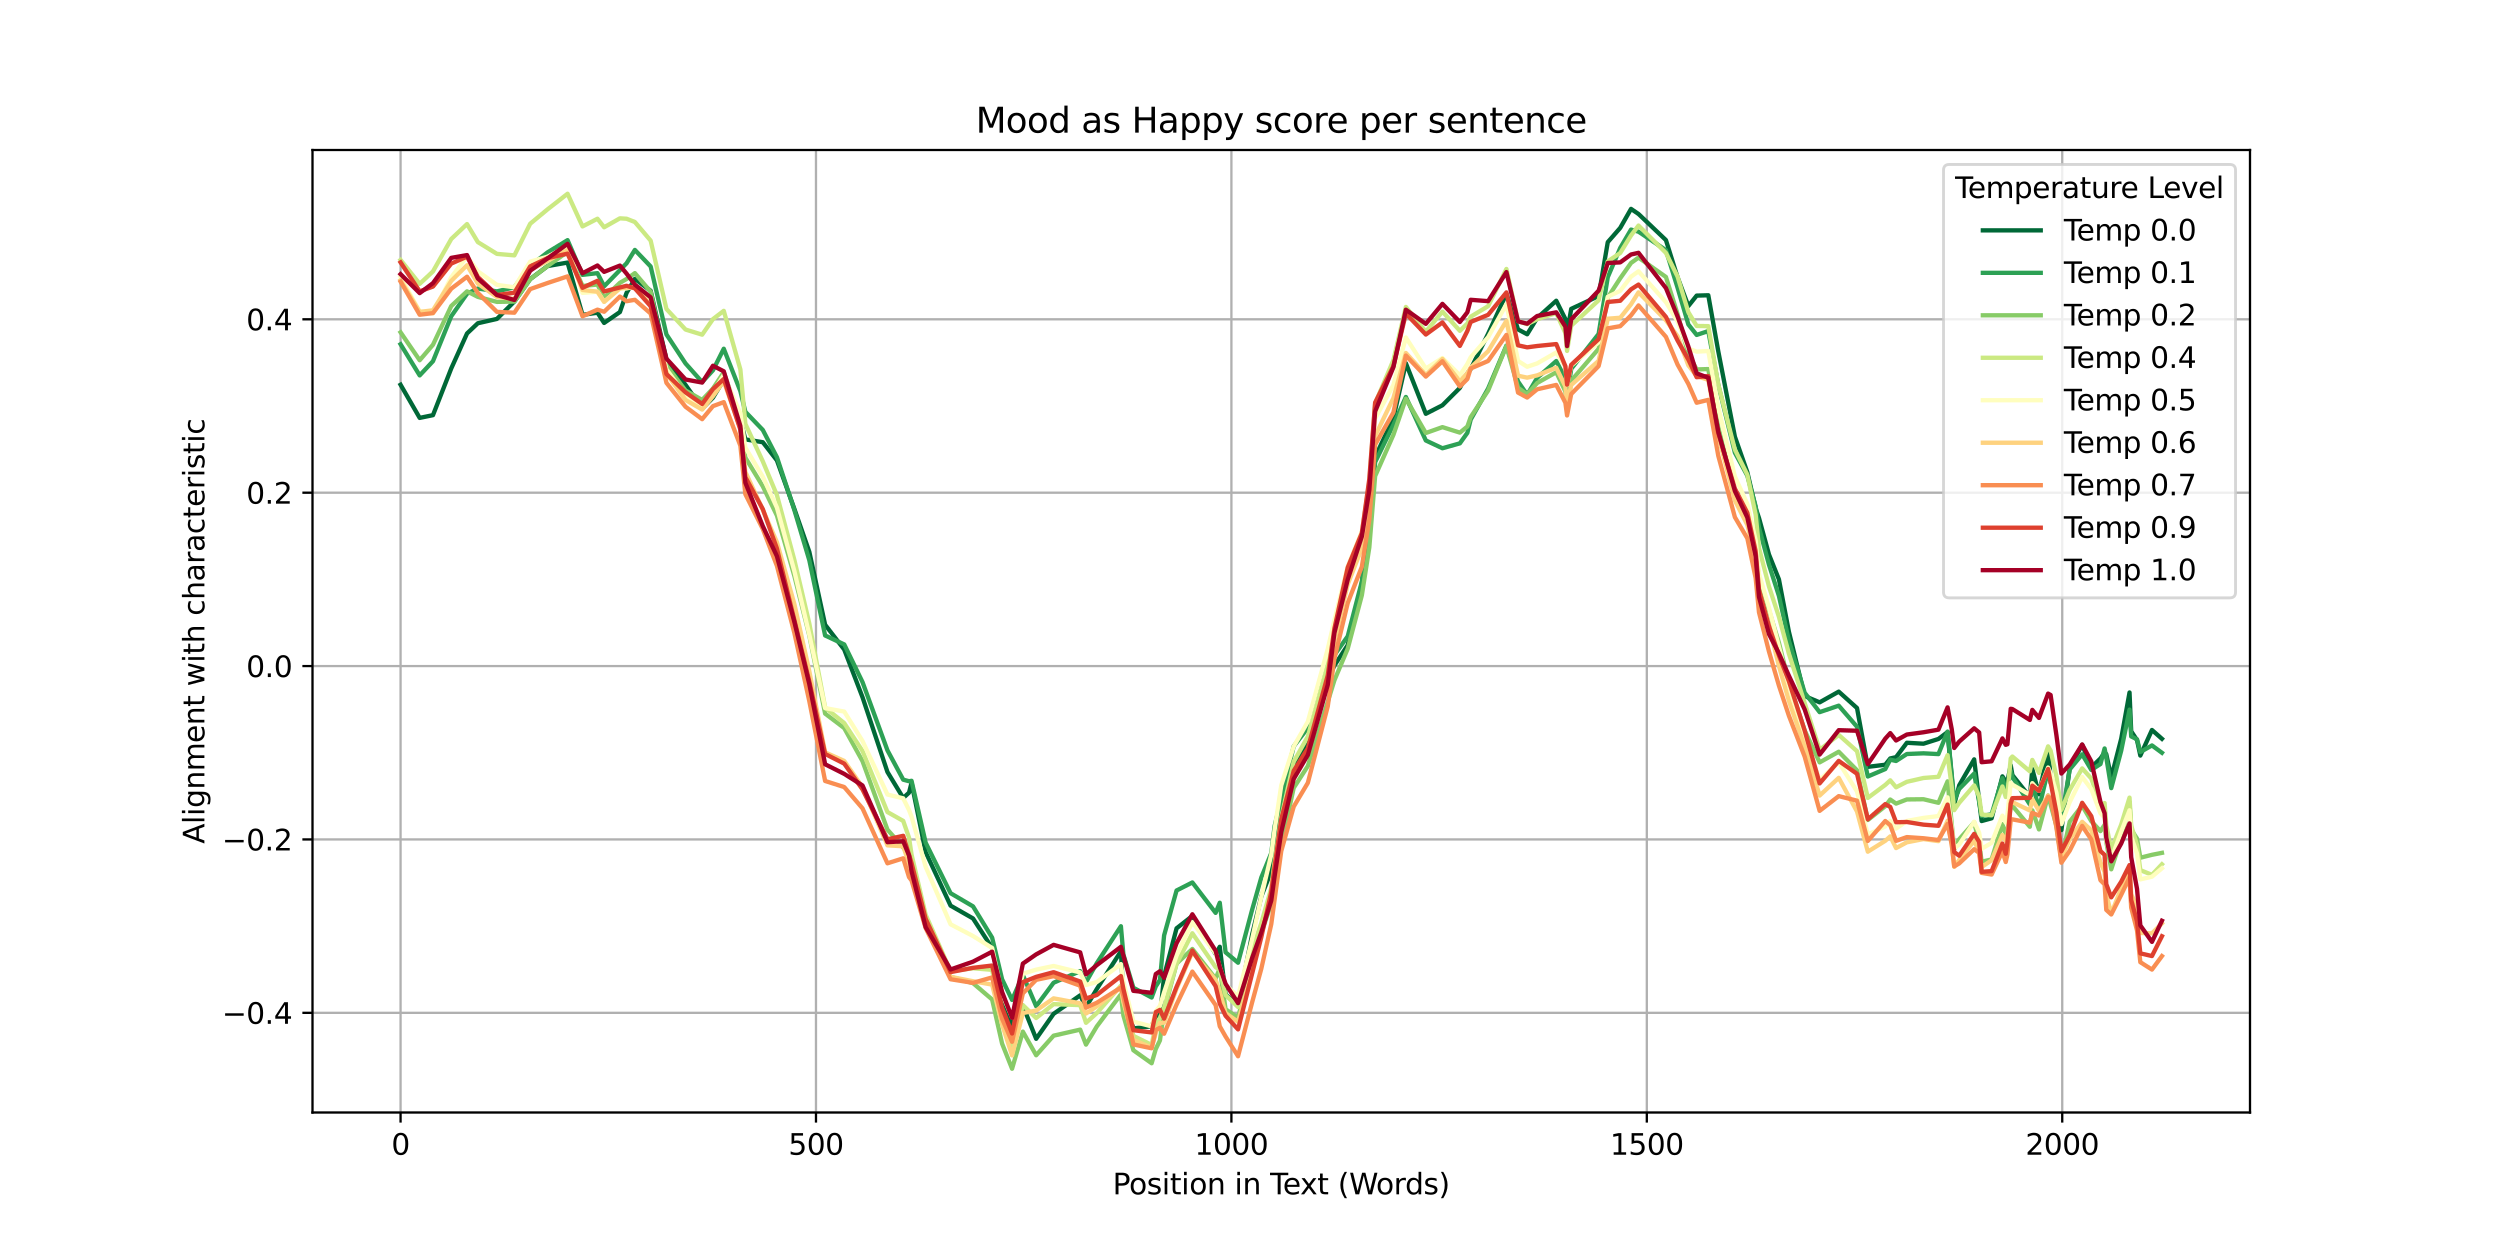 <?xml version="1.0" encoding="utf-8" standalone="no"?>
<!DOCTYPE svg PUBLIC "-//W3C//DTD SVG 1.1//EN"
  "http://www.w3.org/Graphics/SVG/1.1/DTD/svg11.dtd">
<svg xmlns:xlink="http://www.w3.org/1999/xlink" width="864pt" height="432pt" viewBox="0 0 864 432" xmlns="http://www.w3.org/2000/svg" version="1.1">
 <defs>
  <style type="text/css">*{stroke-linejoin: round; stroke-linecap: butt}</style>
 </defs>
 <g id="figure_1">
  <g id="patch_1">
   <path d="M 0 432 
L 864 432 
L 864 0 
L 0 0 
z
" style="fill: #ffffff"/>
  </g>
  <g id="axes_1">
   <g id="patch_2">
    <path d="M 108 384.48 
L 777.6 384.48 
L 777.6 51.84 
L 108 51.84 
z
" style="fill: #ffffff"/>
   </g>
   <g id="matplotlib.axis_1">
    <g id="xtick_1">
     <g id="line2d_1">
      <path d="M 138.436 384.48 
L 138.436 51.84 
" clip-path="url(#p3ef415e225)" style="fill: none; stroke: #b0b0b0; stroke-width: 0.8; stroke-linecap: square"/>
     </g>
     <g id="line2d_2">
      <defs>
       <path id="m55a11e612b" d="M 0 0 
L 0 3.5 
" style="stroke: #000000; stroke-width: 0.8"/>
      </defs>
      <g>
       <use xlink:href="#m55a11e612b" x="138.436" y="384.48" style="stroke: #000000; stroke-width: 0.8"/>
      </g>
     </g>
     <g id="text_1">
      <!-- 0 -->
      <g transform="translate(135.255 399.078) scale(0.1 -0.1)">
       <defs>
        <path id="DejaVuSans-30" d="M 2034 4250 
Q 1547 4250 1301 3770 
Q 1056 3291 1056 2328 
Q 1056 1369 1301 889 
Q 1547 409 2034 409 
Q 2525 409 2770 889 
Q 3016 1369 3016 2328 
Q 3016 3291 2770 3770 
Q 2525 4250 2034 4250 
z
M 2034 4750 
Q 2819 4750 3233 4129 
Q 3647 3509 3647 2328 
Q 3647 1150 3233 529 
Q 2819 -91 2034 -91 
Q 1250 -91 836 529 
Q 422 1150 422 2328 
Q 422 3509 836 4129 
Q 1250 4750 2034 4750 
z
" transform="scale(0.016)"/>
       </defs>
       <use xlink:href="#DejaVuSans-30"/>
      </g>
     </g>
    </g>
    <g id="xtick_2">
     <g id="line2d_3">
      <path d="M 282.004 384.48 
L 282.004 51.84 
" clip-path="url(#p3ef415e225)" style="fill: none; stroke: #b0b0b0; stroke-width: 0.8; stroke-linecap: square"/>
     </g>
     <g id="line2d_4">
      <g>
       <use xlink:href="#m55a11e612b" x="282.004" y="384.48" style="stroke: #000000; stroke-width: 0.8"/>
      </g>
     </g>
     <g id="text_2">
      <!-- 500 -->
      <g transform="translate(272.46 399.078) scale(0.1 -0.1)">
       <defs>
        <path id="DejaVuSans-35" d="M 691 4666 
L 3169 4666 
L 3169 4134 
L 1269 4134 
L 1269 2991 
Q 1406 3038 1543 3061 
Q 1681 3084 1819 3084 
Q 2600 3084 3056 2656 
Q 3513 2228 3513 1497 
Q 3513 744 3044 326 
Q 2575 -91 1722 -91 
Q 1428 -91 1123 -41 
Q 819 9 494 109 
L 494 744 
Q 775 591 1075 516 
Q 1375 441 1709 441 
Q 2250 441 2565 725 
Q 2881 1009 2881 1497 
Q 2881 1984 2565 2268 
Q 2250 2553 1709 2553 
Q 1456 2553 1204 2497 
Q 953 2441 691 2322 
L 691 4666 
z
" transform="scale(0.016)"/>
       </defs>
       <use xlink:href="#DejaVuSans-35"/>
       <use xlink:href="#DejaVuSans-30" transform="translate(63.623 0)"/>
       <use xlink:href="#DejaVuSans-30" transform="translate(127.246 0)"/>
      </g>
     </g>
    </g>
    <g id="xtick_3">
     <g id="line2d_5">
      <path d="M 425.572 384.48 
L 425.572 51.84 
" clip-path="url(#p3ef415e225)" style="fill: none; stroke: #b0b0b0; stroke-width: 0.8; stroke-linecap: square"/>
     </g>
     <g id="line2d_6">
      <g>
       <use xlink:href="#m55a11e612b" x="425.572" y="384.48" style="stroke: #000000; stroke-width: 0.8"/>
      </g>
     </g>
     <g id="text_3">
      <!-- 1000 -->
      <g transform="translate(412.847 399.078) scale(0.1 -0.1)">
       <defs>
        <path id="DejaVuSans-31" d="M 794 531 
L 1825 531 
L 1825 4091 
L 703 3866 
L 703 4441 
L 1819 4666 
L 2450 4666 
L 2450 531 
L 3481 531 
L 3481 0 
L 794 0 
L 794 531 
z
" transform="scale(0.016)"/>
       </defs>
       <use xlink:href="#DejaVuSans-31"/>
       <use xlink:href="#DejaVuSans-30" transform="translate(63.623 0)"/>
       <use xlink:href="#DejaVuSans-30" transform="translate(127.246 0)"/>
       <use xlink:href="#DejaVuSans-30" transform="translate(190.869 0)"/>
      </g>
     </g>
    </g>
    <g id="xtick_4">
     <g id="line2d_7">
      <path d="M 569.14 384.48 
L 569.14 51.84 
" clip-path="url(#p3ef415e225)" style="fill: none; stroke: #b0b0b0; stroke-width: 0.8; stroke-linecap: square"/>
     </g>
     <g id="line2d_8">
      <g>
       <use xlink:href="#m55a11e612b" x="569.14" y="384.48" style="stroke: #000000; stroke-width: 0.8"/>
      </g>
     </g>
     <g id="text_4">
      <!-- 1500 -->
      <g transform="translate(556.415 399.078) scale(0.1 -0.1)">
       <use xlink:href="#DejaVuSans-31"/>
       <use xlink:href="#DejaVuSans-35" transform="translate(63.623 0)"/>
       <use xlink:href="#DejaVuSans-30" transform="translate(127.246 0)"/>
       <use xlink:href="#DejaVuSans-30" transform="translate(190.869 0)"/>
      </g>
     </g>
    </g>
    <g id="xtick_5">
     <g id="line2d_9">
      <path d="M 712.707 384.48 
L 712.707 51.84 
" clip-path="url(#p3ef415e225)" style="fill: none; stroke: #b0b0b0; stroke-width: 0.8; stroke-linecap: square"/>
     </g>
     <g id="line2d_10">
      <g>
       <use xlink:href="#m55a11e612b" x="712.707" y="384.48" style="stroke: #000000; stroke-width: 0.8"/>
      </g>
     </g>
     <g id="text_5">
      <!-- 2000 -->
      <g transform="translate(699.982 399.078) scale(0.1 -0.1)">
       <defs>
        <path id="DejaVuSans-32" d="M 1228 531 
L 3431 531 
L 3431 0 
L 469 0 
L 469 531 
Q 828 903 1448 1529 
Q 2069 2156 2228 2338 
Q 2531 2678 2651 2914 
Q 2772 3150 2772 3378 
Q 2772 3750 2511 3984 
Q 2250 4219 1831 4219 
Q 1534 4219 1204 4116 
Q 875 4013 500 3803 
L 500 4441 
Q 881 4594 1212 4672 
Q 1544 4750 1819 4750 
Q 2544 4750 2975 4387 
Q 3406 4025 3406 3419 
Q 3406 3131 3298 2873 
Q 3191 2616 2906 2266 
Q 2828 2175 2409 1742 
Q 1991 1309 1228 531 
z
" transform="scale(0.016)"/>
       </defs>
       <use xlink:href="#DejaVuSans-32"/>
       <use xlink:href="#DejaVuSans-30" transform="translate(63.623 0)"/>
       <use xlink:href="#DejaVuSans-30" transform="translate(127.246 0)"/>
       <use xlink:href="#DejaVuSans-30" transform="translate(190.869 0)"/>
      </g>
     </g>
    </g>
    <g id="text_6">
     <!-- Position in Text (Words) -->
     <g transform="translate(384.541 412.757) scale(0.1 -0.1)">
      <defs>
       <path id="DejaVuSans-50" d="M 1259 4147 
L 1259 2394 
L 2053 2394 
Q 2494 2394 2734 2622 
Q 2975 2850 2975 3272 
Q 2975 3691 2734 3919 
Q 2494 4147 2053 4147 
L 1259 4147 
z
M 628 4666 
L 2053 4666 
Q 2838 4666 3239 4311 
Q 3641 3956 3641 3272 
Q 3641 2581 3239 2228 
Q 2838 1875 2053 1875 
L 1259 1875 
L 1259 0 
L 628 0 
L 628 4666 
z
" transform="scale(0.016)"/>
       <path id="DejaVuSans-6f" d="M 1959 3097 
Q 1497 3097 1228 2736 
Q 959 2375 959 1747 
Q 959 1119 1226 758 
Q 1494 397 1959 397 
Q 2419 397 2687 759 
Q 2956 1122 2956 1747 
Q 2956 2369 2687 2733 
Q 2419 3097 1959 3097 
z
M 1959 3584 
Q 2709 3584 3137 3096 
Q 3566 2609 3566 1747 
Q 3566 888 3137 398 
Q 2709 -91 1959 -91 
Q 1206 -91 779 398 
Q 353 888 353 1747 
Q 353 2609 779 3096 
Q 1206 3584 1959 3584 
z
" transform="scale(0.016)"/>
       <path id="DejaVuSans-73" d="M 2834 3397 
L 2834 2853 
Q 2591 2978 2328 3040 
Q 2066 3103 1784 3103 
Q 1356 3103 1142 2972 
Q 928 2841 928 2578 
Q 928 2378 1081 2264 
Q 1234 2150 1697 2047 
L 1894 2003 
Q 2506 1872 2764 1633 
Q 3022 1394 3022 966 
Q 3022 478 2636 193 
Q 2250 -91 1575 -91 
Q 1294 -91 989 -36 
Q 684 19 347 128 
L 347 722 
Q 666 556 975 473 
Q 1284 391 1588 391 
Q 1994 391 2212 530 
Q 2431 669 2431 922 
Q 2431 1156 2273 1281 
Q 2116 1406 1581 1522 
L 1381 1569 
Q 847 1681 609 1914 
Q 372 2147 372 2553 
Q 372 3047 722 3315 
Q 1072 3584 1716 3584 
Q 2034 3584 2315 3537 
Q 2597 3491 2834 3397 
z
" transform="scale(0.016)"/>
       <path id="DejaVuSans-69" d="M 603 3500 
L 1178 3500 
L 1178 0 
L 603 0 
L 603 3500 
z
M 603 4863 
L 1178 4863 
L 1178 4134 
L 603 4134 
L 603 4863 
z
" transform="scale(0.016)"/>
       <path id="DejaVuSans-74" d="M 1172 4494 
L 1172 3500 
L 2356 3500 
L 2356 3053 
L 1172 3053 
L 1172 1153 
Q 1172 725 1289 603 
Q 1406 481 1766 481 
L 2356 481 
L 2356 0 
L 1766 0 
Q 1100 0 847 248 
Q 594 497 594 1153 
L 594 3053 
L 172 3053 
L 172 3500 
L 594 3500 
L 594 4494 
L 1172 4494 
z
" transform="scale(0.016)"/>
       <path id="DejaVuSans-6e" d="M 3513 2113 
L 3513 0 
L 2938 0 
L 2938 2094 
Q 2938 2591 2744 2837 
Q 2550 3084 2163 3084 
Q 1697 3084 1428 2787 
Q 1159 2491 1159 1978 
L 1159 0 
L 581 0 
L 581 3500 
L 1159 3500 
L 1159 2956 
Q 1366 3272 1645 3428 
Q 1925 3584 2291 3584 
Q 2894 3584 3203 3211 
Q 3513 2838 3513 2113 
z
" transform="scale(0.016)"/>
       <path id="DejaVuSans-20" transform="scale(0.016)"/>
       <path id="DejaVuSans-54" d="M -19 4666 
L 3928 4666 
L 3928 4134 
L 2272 4134 
L 2272 0 
L 1638 0 
L 1638 4134 
L -19 4134 
L -19 4666 
z
" transform="scale(0.016)"/>
       <path id="DejaVuSans-65" d="M 3597 1894 
L 3597 1613 
L 953 1613 
Q 991 1019 1311 708 
Q 1631 397 2203 397 
Q 2534 397 2845 478 
Q 3156 559 3463 722 
L 3463 178 
Q 3153 47 2828 -22 
Q 2503 -91 2169 -91 
Q 1331 -91 842 396 
Q 353 884 353 1716 
Q 353 2575 817 3079 
Q 1281 3584 2069 3584 
Q 2775 3584 3186 3129 
Q 3597 2675 3597 1894 
z
M 3022 2063 
Q 3016 2534 2758 2815 
Q 2500 3097 2075 3097 
Q 1594 3097 1305 2825 
Q 1016 2553 972 2059 
L 3022 2063 
z
" transform="scale(0.016)"/>
       <path id="DejaVuSans-78" d="M 3513 3500 
L 2247 1797 
L 3578 0 
L 2900 0 
L 1881 1375 
L 863 0 
L 184 0 
L 1544 1831 
L 300 3500 
L 978 3500 
L 1906 2253 
L 2834 3500 
L 3513 3500 
z
" transform="scale(0.016)"/>
       <path id="DejaVuSans-28" d="M 1984 4856 
Q 1566 4138 1362 3434 
Q 1159 2731 1159 2009 
Q 1159 1288 1364 580 
Q 1569 -128 1984 -844 
L 1484 -844 
Q 1016 -109 783 600 
Q 550 1309 550 2009 
Q 550 2706 781 3412 
Q 1013 4119 1484 4856 
L 1984 4856 
z
" transform="scale(0.016)"/>
       <path id="DejaVuSans-57" d="M 213 4666 
L 850 4666 
L 1831 722 
L 2809 4666 
L 3519 4666 
L 4500 722 
L 5478 4666 
L 6119 4666 
L 4947 0 
L 4153 0 
L 3169 4050 
L 2175 0 
L 1381 0 
L 213 4666 
z
" transform="scale(0.016)"/>
       <path id="DejaVuSans-72" d="M 2631 2963 
Q 2534 3019 2420 3045 
Q 2306 3072 2169 3072 
Q 1681 3072 1420 2755 
Q 1159 2438 1159 1844 
L 1159 0 
L 581 0 
L 581 3500 
L 1159 3500 
L 1159 2956 
Q 1341 3275 1631 3429 
Q 1922 3584 2338 3584 
Q 2397 3584 2469 3576 
Q 2541 3569 2628 3553 
L 2631 2963 
z
" transform="scale(0.016)"/>
       <path id="DejaVuSans-64" d="M 2906 2969 
L 2906 4863 
L 3481 4863 
L 3481 0 
L 2906 0 
L 2906 525 
Q 2725 213 2448 61 
Q 2172 -91 1784 -91 
Q 1150 -91 751 415 
Q 353 922 353 1747 
Q 353 2572 751 3078 
Q 1150 3584 1784 3584 
Q 2172 3584 2448 3432 
Q 2725 3281 2906 2969 
z
M 947 1747 
Q 947 1113 1208 752 
Q 1469 391 1925 391 
Q 2381 391 2643 752 
Q 2906 1113 2906 1747 
Q 2906 2381 2643 2742 
Q 2381 3103 1925 3103 
Q 1469 3103 1208 2742 
Q 947 2381 947 1747 
z
" transform="scale(0.016)"/>
       <path id="DejaVuSans-29" d="M 513 4856 
L 1013 4856 
Q 1481 4119 1714 3412 
Q 1947 2706 1947 2009 
Q 1947 1309 1714 600 
Q 1481 -109 1013 -844 
L 513 -844 
Q 928 -128 1133 580 
Q 1338 1288 1338 2009 
Q 1338 2731 1133 3434 
Q 928 4138 513 4856 
z
" transform="scale(0.016)"/>
      </defs>
      <use xlink:href="#DejaVuSans-50"/>
      <use xlink:href="#DejaVuSans-6f" transform="translate(56.678 0)"/>
      <use xlink:href="#DejaVuSans-73" transform="translate(117.859 0)"/>
      <use xlink:href="#DejaVuSans-69" transform="translate(169.959 0)"/>
      <use xlink:href="#DejaVuSans-74" transform="translate(197.742 0)"/>
      <use xlink:href="#DejaVuSans-69" transform="translate(236.951 0)"/>
      <use xlink:href="#DejaVuSans-6f" transform="translate(264.734 0)"/>
      <use xlink:href="#DejaVuSans-6e" transform="translate(325.916 0)"/>
      <use xlink:href="#DejaVuSans-20" transform="translate(389.295 0)"/>
      <use xlink:href="#DejaVuSans-69" transform="translate(421.082 0)"/>
      <use xlink:href="#DejaVuSans-6e" transform="translate(448.865 0)"/>
      <use xlink:href="#DejaVuSans-20" transform="translate(512.244 0)"/>
      <use xlink:href="#DejaVuSans-54" transform="translate(544.031 0)"/>
      <use xlink:href="#DejaVuSans-65" transform="translate(588.115 0)"/>
      <use xlink:href="#DejaVuSans-78" transform="translate(647.889 0)"/>
      <use xlink:href="#DejaVuSans-74" transform="translate(707.068 0)"/>
      <use xlink:href="#DejaVuSans-20" transform="translate(746.277 0)"/>
      <use xlink:href="#DejaVuSans-28" transform="translate(778.064 0)"/>
      <use xlink:href="#DejaVuSans-57" transform="translate(817.078 0)"/>
      <use xlink:href="#DejaVuSans-6f" transform="translate(910.08 0)"/>
      <use xlink:href="#DejaVuSans-72" transform="translate(971.262 0)"/>
      <use xlink:href="#DejaVuSans-64" transform="translate(1010.625 0)"/>
      <use xlink:href="#DejaVuSans-73" transform="translate(1074.102 0)"/>
      <use xlink:href="#DejaVuSans-29" transform="translate(1126.201 0)"/>
     </g>
    </g>
   </g>
   <g id="matplotlib.axis_2">
    <g id="ytick_1">
     <g id="line2d_11">
      <path d="M 108 350.03 
L 777.6 350.03 
" clip-path="url(#p3ef415e225)" style="fill: none; stroke: #b0b0b0; stroke-width: 0.8; stroke-linecap: square"/>
     </g>
     <g id="line2d_12">
      <defs>
       <path id="mc69ae83545" d="M 0 0 
L -3.5 0 
" style="stroke: #000000; stroke-width: 0.8"/>
      </defs>
      <g>
       <use xlink:href="#mc69ae83545" x="108" y="350.03" style="stroke: #000000; stroke-width: 0.8"/>
      </g>
     </g>
     <g id="text_7">
      <!-- −0.4 -->
      <g transform="translate(76.717 353.829) scale(0.1 -0.1)">
       <defs>
        <path id="DejaVuSans-2212" d="M 678 2272 
L 4684 2272 
L 4684 1741 
L 678 1741 
L 678 2272 
z
" transform="scale(0.016)"/>
        <path id="DejaVuSans-2e" d="M 684 794 
L 1344 794 
L 1344 0 
L 684 0 
L 684 794 
z
" transform="scale(0.016)"/>
        <path id="DejaVuSans-34" d="M 2419 4116 
L 825 1625 
L 2419 1625 
L 2419 4116 
z
M 2253 4666 
L 3047 4666 
L 3047 1625 
L 3713 1625 
L 3713 1100 
L 3047 1100 
L 3047 0 
L 2419 0 
L 2419 1100 
L 313 1100 
L 313 1709 
L 2253 4666 
z
" transform="scale(0.016)"/>
       </defs>
       <use xlink:href="#DejaVuSans-2212"/>
       <use xlink:href="#DejaVuSans-30" transform="translate(83.789 0)"/>
       <use xlink:href="#DejaVuSans-2e" transform="translate(147.412 0)"/>
       <use xlink:href="#DejaVuSans-34" transform="translate(179.199 0)"/>
      </g>
     </g>
    </g>
    <g id="ytick_2">
     <g id="line2d_13">
      <path d="M 108 290.111 
L 777.6 290.111 
" clip-path="url(#p3ef415e225)" style="fill: none; stroke: #b0b0b0; stroke-width: 0.8; stroke-linecap: square"/>
     </g>
     <g id="line2d_14">
      <g>
       <use xlink:href="#mc69ae83545" x="108" y="290.111" style="stroke: #000000; stroke-width: 0.8"/>
      </g>
     </g>
     <g id="text_8">
      <!-- −0.2 -->
      <g transform="translate(76.717 293.91) scale(0.1 -0.1)">
       <use xlink:href="#DejaVuSans-2212"/>
       <use xlink:href="#DejaVuSans-30" transform="translate(83.789 0)"/>
       <use xlink:href="#DejaVuSans-2e" transform="translate(147.412 0)"/>
       <use xlink:href="#DejaVuSans-32" transform="translate(179.199 0)"/>
      </g>
     </g>
    </g>
    <g id="ytick_3">
     <g id="line2d_15">
      <path d="M 108 230.192 
L 777.6 230.192 
" clip-path="url(#p3ef415e225)" style="fill: none; stroke: #b0b0b0; stroke-width: 0.8; stroke-linecap: square"/>
     </g>
     <g id="line2d_16">
      <g>
       <use xlink:href="#mc69ae83545" x="108" y="230.192" style="stroke: #000000; stroke-width: 0.8"/>
      </g>
     </g>
     <g id="text_9">
      <!-- 0.0 -->
      <g transform="translate(85.097 233.991) scale(0.1 -0.1)">
       <use xlink:href="#DejaVuSans-30"/>
       <use xlink:href="#DejaVuSans-2e" transform="translate(63.623 0)"/>
       <use xlink:href="#DejaVuSans-30" transform="translate(95.41 0)"/>
      </g>
     </g>
    </g>
    <g id="ytick_4">
     <g id="line2d_17">
      <path d="M 108 170.273 
L 777.6 170.273 
" clip-path="url(#p3ef415e225)" style="fill: none; stroke: #b0b0b0; stroke-width: 0.8; stroke-linecap: square"/>
     </g>
     <g id="line2d_18">
      <g>
       <use xlink:href="#mc69ae83545" x="108" y="170.273" style="stroke: #000000; stroke-width: 0.8"/>
      </g>
     </g>
     <g id="text_10">
      <!-- 0.2 -->
      <g transform="translate(85.097 174.073) scale(0.1 -0.1)">
       <use xlink:href="#DejaVuSans-30"/>
       <use xlink:href="#DejaVuSans-2e" transform="translate(63.623 0)"/>
       <use xlink:href="#DejaVuSans-32" transform="translate(95.41 0)"/>
      </g>
     </g>
    </g>
    <g id="ytick_5">
     <g id="line2d_19">
      <path d="M 108 110.354 
L 777.6 110.354 
" clip-path="url(#p3ef415e225)" style="fill: none; stroke: #b0b0b0; stroke-width: 0.8; stroke-linecap: square"/>
     </g>
     <g id="line2d_20">
      <g>
       <use xlink:href="#mc69ae83545" x="108" y="110.354" style="stroke: #000000; stroke-width: 0.8"/>
      </g>
     </g>
     <g id="text_11">
      <!-- 0.4 -->
      <g transform="translate(85.097 114.154) scale(0.1 -0.1)">
       <use xlink:href="#DejaVuSans-30"/>
       <use xlink:href="#DejaVuSans-2e" transform="translate(63.623 0)"/>
       <use xlink:href="#DejaVuSans-34" transform="translate(95.41 0)"/>
      </g>
     </g>
    </g>
    <g id="text_12">
     <!-- Alignment with characteristic -->
     <g transform="translate(70.638 291.598) rotate(-90) scale(0.1 -0.1)">
      <defs>
       <path id="DejaVuSans-41" d="M 2188 4044 
L 1331 1722 
L 3047 1722 
L 2188 4044 
z
M 1831 4666 
L 2547 4666 
L 4325 0 
L 3669 0 
L 3244 1197 
L 1141 1197 
L 716 0 
L 50 0 
L 1831 4666 
z
" transform="scale(0.016)"/>
       <path id="DejaVuSans-6c" d="M 603 4863 
L 1178 4863 
L 1178 0 
L 603 0 
L 603 4863 
z
" transform="scale(0.016)"/>
       <path id="DejaVuSans-67" d="M 2906 1791 
Q 2906 2416 2648 2759 
Q 2391 3103 1925 3103 
Q 1463 3103 1205 2759 
Q 947 2416 947 1791 
Q 947 1169 1205 825 
Q 1463 481 1925 481 
Q 2391 481 2648 825 
Q 2906 1169 2906 1791 
z
M 3481 434 
Q 3481 -459 3084 -895 
Q 2688 -1331 1869 -1331 
Q 1566 -1331 1297 -1286 
Q 1028 -1241 775 -1147 
L 775 -588 
Q 1028 -725 1275 -790 
Q 1522 -856 1778 -856 
Q 2344 -856 2625 -561 
Q 2906 -266 2906 331 
L 2906 616 
Q 2728 306 2450 153 
Q 2172 0 1784 0 
Q 1141 0 747 490 
Q 353 981 353 1791 
Q 353 2603 747 3093 
Q 1141 3584 1784 3584 
Q 2172 3584 2450 3431 
Q 2728 3278 2906 2969 
L 2906 3500 
L 3481 3500 
L 3481 434 
z
" transform="scale(0.016)"/>
       <path id="DejaVuSans-6d" d="M 3328 2828 
Q 3544 3216 3844 3400 
Q 4144 3584 4550 3584 
Q 5097 3584 5394 3201 
Q 5691 2819 5691 2113 
L 5691 0 
L 5113 0 
L 5113 2094 
Q 5113 2597 4934 2840 
Q 4756 3084 4391 3084 
Q 3944 3084 3684 2787 
Q 3425 2491 3425 1978 
L 3425 0 
L 2847 0 
L 2847 2094 
Q 2847 2600 2669 2842 
Q 2491 3084 2119 3084 
Q 1678 3084 1418 2786 
Q 1159 2488 1159 1978 
L 1159 0 
L 581 0 
L 581 3500 
L 1159 3500 
L 1159 2956 
Q 1356 3278 1631 3431 
Q 1906 3584 2284 3584 
Q 2666 3584 2933 3390 
Q 3200 3197 3328 2828 
z
" transform="scale(0.016)"/>
       <path id="DejaVuSans-77" d="M 269 3500 
L 844 3500 
L 1563 769 
L 2278 3500 
L 2956 3500 
L 3675 769 
L 4391 3500 
L 4966 3500 
L 4050 0 
L 3372 0 
L 2619 2869 
L 1863 0 
L 1184 0 
L 269 3500 
z
" transform="scale(0.016)"/>
       <path id="DejaVuSans-68" d="M 3513 2113 
L 3513 0 
L 2938 0 
L 2938 2094 
Q 2938 2591 2744 2837 
Q 2550 3084 2163 3084 
Q 1697 3084 1428 2787 
Q 1159 2491 1159 1978 
L 1159 0 
L 581 0 
L 581 4863 
L 1159 4863 
L 1159 2956 
Q 1366 3272 1645 3428 
Q 1925 3584 2291 3584 
Q 2894 3584 3203 3211 
Q 3513 2838 3513 2113 
z
" transform="scale(0.016)"/>
       <path id="DejaVuSans-63" d="M 3122 3366 
L 3122 2828 
Q 2878 2963 2633 3030 
Q 2388 3097 2138 3097 
Q 1578 3097 1268 2742 
Q 959 2388 959 1747 
Q 959 1106 1268 751 
Q 1578 397 2138 397 
Q 2388 397 2633 464 
Q 2878 531 3122 666 
L 3122 134 
Q 2881 22 2623 -34 
Q 2366 -91 2075 -91 
Q 1284 -91 818 406 
Q 353 903 353 1747 
Q 353 2603 823 3093 
Q 1294 3584 2113 3584 
Q 2378 3584 2631 3529 
Q 2884 3475 3122 3366 
z
" transform="scale(0.016)"/>
       <path id="DejaVuSans-61" d="M 2194 1759 
Q 1497 1759 1228 1600 
Q 959 1441 959 1056 
Q 959 750 1161 570 
Q 1363 391 1709 391 
Q 2188 391 2477 730 
Q 2766 1069 2766 1631 
L 2766 1759 
L 2194 1759 
z
M 3341 1997 
L 3341 0 
L 2766 0 
L 2766 531 
Q 2569 213 2275 61 
Q 1981 -91 1556 -91 
Q 1019 -91 701 211 
Q 384 513 384 1019 
Q 384 1609 779 1909 
Q 1175 2209 1959 2209 
L 2766 2209 
L 2766 2266 
Q 2766 2663 2505 2880 
Q 2244 3097 1772 3097 
Q 1472 3097 1187 3025 
Q 903 2953 641 2809 
L 641 3341 
Q 956 3463 1253 3523 
Q 1550 3584 1831 3584 
Q 2591 3584 2966 3190 
Q 3341 2797 3341 1997 
z
" transform="scale(0.016)"/>
      </defs>
      <use xlink:href="#DejaVuSans-41"/>
      <use xlink:href="#DejaVuSans-6c" transform="translate(68.408 0)"/>
      <use xlink:href="#DejaVuSans-69" transform="translate(96.191 0)"/>
      <use xlink:href="#DejaVuSans-67" transform="translate(123.975 0)"/>
      <use xlink:href="#DejaVuSans-6e" transform="translate(187.451 0)"/>
      <use xlink:href="#DejaVuSans-6d" transform="translate(250.83 0)"/>
      <use xlink:href="#DejaVuSans-65" transform="translate(348.242 0)"/>
      <use xlink:href="#DejaVuSans-6e" transform="translate(409.766 0)"/>
      <use xlink:href="#DejaVuSans-74" transform="translate(473.145 0)"/>
      <use xlink:href="#DejaVuSans-20" transform="translate(512.354 0)"/>
      <use xlink:href="#DejaVuSans-77" transform="translate(544.141 0)"/>
      <use xlink:href="#DejaVuSans-69" transform="translate(625.928 0)"/>
      <use xlink:href="#DejaVuSans-74" transform="translate(653.711 0)"/>
      <use xlink:href="#DejaVuSans-68" transform="translate(692.92 0)"/>
      <use xlink:href="#DejaVuSans-20" transform="translate(756.299 0)"/>
      <use xlink:href="#DejaVuSans-63" transform="translate(788.086 0)"/>
      <use xlink:href="#DejaVuSans-68" transform="translate(843.066 0)"/>
      <use xlink:href="#DejaVuSans-61" transform="translate(906.445 0)"/>
      <use xlink:href="#DejaVuSans-72" transform="translate(967.725 0)"/>
      <use xlink:href="#DejaVuSans-61" transform="translate(1008.838 0)"/>
      <use xlink:href="#DejaVuSans-63" transform="translate(1070.117 0)"/>
      <use xlink:href="#DejaVuSans-74" transform="translate(1125.098 0)"/>
      <use xlink:href="#DejaVuSans-65" transform="translate(1164.307 0)"/>
      <use xlink:href="#DejaVuSans-72" transform="translate(1225.83 0)"/>
      <use xlink:href="#DejaVuSans-69" transform="translate(1266.943 0)"/>
      <use xlink:href="#DejaVuSans-73" transform="translate(1294.727 0)"/>
      <use xlink:href="#DejaVuSans-74" transform="translate(1346.826 0)"/>
      <use xlink:href="#DejaVuSans-69" transform="translate(1386.035 0)"/>
      <use xlink:href="#DejaVuSans-63" transform="translate(1413.818 0)"/>
     </g>
    </g>
   </g>
   <g id="line2d_21">
    <path d="M 138.436 132.968 
L 145.04 144.422 
L 149.635 143.479 
L 155.952 127.33 
L 161.407 115.242 
L 165.14 111.715 
L 171.744 110.216 
L 177.774 104.195 
L 183.23 96.458 
L 189.259 91.949 
L 196.151 90.742 
L 201.319 108.818 
L 206.487 108.069 
L 208.785 111.606 
L 214.24 107.842 
L 216.537 101.219 
L 219.409 96.374 
L 224.864 100.49 
L 230.32 124.209 
L 236.924 133.011 
L 242.667 141.192 
L 246.399 137.443 
L 250.132 131.211 
L 255.875 145.022 
L 257.598 151.847 
L 263.627 152.833 
L 268.509 159.121 
L 274.539 175.908 
L 279.707 190.742 
L 285.163 215.918 
L 291.767 224.487 
L 298.084 240.97 
L 306.698 266.788 
L 312.153 275.781 
L 314.163 273.936 
L 315.025 270.535 
L 319.906 294.491 
L 328.52 312.994 
L 336.273 317.413 
L 342.877 327.642 
L 346.322 344.611 
L 349.768 354.436 
L 353.501 347.566 
L 358.095 359.008 
L 364.125 350.377 
L 373.313 343.991 
L 375.323 348.046 
L 379.056 341.801 
L 387.383 328.751 
L 388.244 344.307 
L 391.69 355.412 
L 398.007 354.7 
L 399.443 351.011 
L 400.878 351.328 
L 402.314 337.266 
L 406.621 320.823 
L 412.077 316.557 
L 420.116 329.692 
L 421.552 327.209 
L 423.562 343.634 
L 427.869 347.69 
L 432.75 322.921 
L 435.909 309.79 
L 439.354 301.082 
L 440.503 290.851 
L 442.8 278.107 
L 447.107 264.83 
L 451.988 256.532 
L 458.88 234.822 
L 461.177 230 
L 465.771 222.951 
L 470.652 201.75 
L 473.236 178.689 
L 475.246 157.971 
L 481.563 144.449 
L 485.87 125.535 
L 492.762 143.001 
L 498.504 140.063 
L 504.534 134.048 
L 507.118 129.059 
L 508.267 127.526 
L 514.297 115.332 
L 520.614 101.547 
L 524.634 113.847 
L 527.792 115.525 
L 531.238 109.9 
L 537.842 103.939 
L 541 110.275 
L 541.575 115.095 
L 543.01 106.743 
L 552.486 102.315 
L 555.644 83.688 
L 559.951 78.754 
L 563.684 72.195 
L 566.268 73.958 
L 575.744 82.978 
L 579.764 95.82 
L 583.496 105.761 
L 586.368 102.163 
L 590.388 102.044 
L 593.833 121.396 
L 599.576 150.911 
L 603.883 163.218 
L 606.754 175.619 
L 607.903 179.01 
L 611.349 191.608 
L 614.794 200.231 
L 618.24 218.324 
L 623.695 240.545 
L 628.864 242.729 
L 635.468 239.028 
L 641.785 244.705 
L 645.518 265.021 
L 651.548 264.292 
L 653.27 262.123 
L 655.28 261.675 
L 659.013 256.703 
L 664.756 257.023 
L 669.924 255.384 
L 673.083 253.007 
L 675.38 278.01 
L 677.103 271.411 
L 682.271 262.44 
L 684.855 283.748 
L 688.301 282.801 
L 692.034 268.312 
L 693.182 270.067 
L 693.756 270.065 
L 694.905 264.5 
L 695.479 267.868 
L 701.509 275.392 
L 702.37 265.81 
L 704.668 274.495 
L 707.826 259.581 
L 708.687 268.245 
L 710.697 273.753 
L 712.42 286.875 
L 715.292 265.447 
L 719.599 257.409 
L 722.757 265.206 
L 725.916 262.131 
L 727.351 260.107 
L 727.926 260.627 
L 729.648 268.692 
L 733.094 255.286 
L 735.965 239.326 
L 736.54 252.714 
L 738.55 255.77 
L 739.698 261.123 
L 743.718 252.286 
L 747.164 255.328 
L 747.164 255.328 
" clip-path="url(#p3ef415e225)" style="fill: none; stroke: #006837; stroke-width: 1.5; stroke-linecap: square"/>
   </g>
   <g id="line2d_22">
    <path d="M 138.436 118.973 
L 145.04 129.741 
L 149.635 124.835 
L 155.952 109.295 
L 161.407 101.504 
L 165.14 99.714 
L 171.744 100.698 
L 177.774 99.287 
L 183.23 91.885 
L 189.259 87.2 
L 196.151 82.993 
L 201.319 94.987 
L 206.487 94.401 
L 208.785 98.945 
L 216.537 90.999 
L 219.409 86.381 
L 224.864 92.09 
L 230.32 115.575 
L 236.924 125.614 
L 242.667 132.057 
L 246.399 127.971 
L 250.132 120.525 
L 255.875 135.193 
L 257.598 142.325 
L 263.627 148.596 
L 268.509 158.025 
L 274.539 176.304 
L 279.707 193.641 
L 285.163 219.63 
L 291.767 222.715 
L 298.084 235.735 
L 306.698 259.31 
L 312.153 269.454 
L 314.163 269.992 
L 315.025 269.845 
L 319.906 291.237 
L 328.52 308.697 
L 336.273 313.236 
L 342.877 324.043 
L 346.322 338.431 
L 349.768 345.563 
L 353.501 336.983 
L 358.095 347.75 
L 364.125 339.631 
L 373.313 335.635 
L 375.323 339.441 
L 379.056 332.867 
L 387.383 320.111 
L 388.244 329.877 
L 391.69 341.375 
L 398.007 344.737 
L 399.443 340.889 
L 400.878 338.664 
L 402.314 323.276 
L 406.621 307.755 
L 412.077 304.976 
L 420.116 315.484 
L 421.552 311.994 
L 423.562 329.123 
L 427.869 332.711 
L 432.75 314.352 
L 435.909 303.252 
L 439.354 294.819 
L 440.503 285.498 
L 447.107 257.924 
L 451.988 251.556 
L 458.88 229.902 
L 461.177 226.368 
L 465.771 219.893 
L 470.652 200.966 
L 473.236 183.299 
L 475.246 159.715 
L 481.563 146.788 
L 485.87 137.198 
L 492.762 152.224 
L 498.504 154.918 
L 504.534 153.223 
L 507.118 149.591 
L 508.267 145.017 
L 514.297 134.268 
L 520.614 119.447 
L 524.634 131.855 
L 527.792 136.446 
L 531.238 130.596 
L 537.842 124.775 
L 541 130.887 
L 541.575 137.286 
L 543.01 127.482 
L 552.486 115.411 
L 555.644 95.784 
L 559.951 85.693 
L 563.684 79.348 
L 566.268 80.068 
L 575.744 86.461 
L 579.764 99.427 
L 583.496 112.136 
L 586.368 115.749 
L 590.388 114.415 
L 593.833 133.009 
L 599.576 156.458 
L 603.883 164.401 
L 606.754 174.994 
L 607.903 182.301 
L 611.349 195.147 
L 614.794 205.945 
L 618.24 221.414 
L 623.695 239.411 
L 628.864 246.116 
L 635.468 243.883 
L 641.785 251.174 
L 645.518 268.355 
L 651.548 265.785 
L 653.27 262.544 
L 655.28 262.994 
L 659.013 260.586 
L 664.756 260.348 
L 669.924 260.614 
L 673.083 252.843 
L 675.38 276.691 
L 677.103 272.67 
L 682.271 267.356 
L 684.855 282.006 
L 688.301 281.407 
L 692.034 268.945 
L 693.182 273.205 
L 693.756 272.617 
L 694.905 266.402 
L 695.479 268.544 
L 701.509 278.004 
L 702.37 270.794 
L 704.668 279.453 
L 707.826 266.101 
L 708.687 270.575 
L 710.697 274.232 
L 712.42 283.15 
L 715.292 265.906 
L 719.599 260.704 
L 722.757 266.073 
L 725.916 264.054 
L 727.351 258.674 
L 727.926 261.733 
L 729.648 272.375 
L 733.094 259.405 
L 735.965 245.247 
L 736.54 254.506 
L 738.55 255.495 
L 739.698 259.898 
L 743.718 257.625 
L 747.164 260.154 
L 747.164 260.154 
" clip-path="url(#p3ef415e225)" style="fill: none; stroke: #2da155; stroke-width: 1.5; stroke-linecap: square"/>
   </g>
   <g id="line2d_23">
    <path d="M 138.436 114.857 
L 145.04 124.497 
L 149.635 119.144 
L 155.952 105.756 
L 161.407 100.694 
L 165.14 102.602 
L 171.744 104.332 
L 177.774 104.22 
L 183.23 96.51 
L 189.259 91.95 
L 196.151 87.012 
L 201.319 98.825 
L 206.487 98.348 
L 208.785 102.89 
L 214.24 97.742 
L 216.537 96.421 
L 219.409 94.395 
L 224.864 100.826 
L 230.32 126.215 
L 236.924 134.971 
L 242.667 138.214 
L 246.399 134.276 
L 250.132 128.656 
L 255.875 145.688 
L 257.598 158.152 
L 263.627 168.075 
L 268.509 178.191 
L 274.539 199.08 
L 279.707 219.663 
L 285.163 246.625 
L 291.767 251.628 
L 298.084 263.063 
L 306.698 286.719 
L 312.153 292.867 
L 314.163 295.477 
L 315.025 297.975 
L 319.906 318.479 
L 328.52 337.596 
L 336.273 339.775 
L 342.877 345.424 
L 346.322 360.678 
L 349.768 369.36 
L 353.501 356.527 
L 358.095 364.696 
L 364.125 357.928 
L 373.313 355.837 
L 375.323 361.011 
L 379.056 354.737 
L 387.383 343.652 
L 388.244 350.948 
L 391.69 362.963 
L 398.007 367.458 
L 399.443 362.514 
L 400.878 359.564 
L 402.314 349.375 
L 406.621 333.004 
L 412.077 327.967 
L 420.116 338.224 
L 421.552 334.696 
L 423.562 348.809 
L 427.869 351.706 
L 432.75 332.503 
L 435.909 322.517 
L 439.354 312.251 
L 440.503 303.307 
L 442.8 292.115 
L 447.107 272.296 
L 451.988 264.755 
L 461.177 235.087 
L 465.771 224.181 
L 470.652 205.733 
L 473.236 189.182 
L 475.246 164.535 
L 481.563 150.277 
L 485.87 137.779 
L 492.762 149.647 
L 498.504 147.615 
L 504.534 149.513 
L 507.118 147.408 
L 508.267 144.149 
L 514.297 134.978 
L 520.614 119.589 
L 524.634 134.005 
L 527.792 136.26 
L 531.238 132.364 
L 537.842 128.641 
L 541 135.296 
L 541.575 141.164 
L 543.01 131.561 
L 552.486 120.527 
L 555.644 102.818 
L 559.951 96.171 
L 563.684 90.873 
L 566.268 89.029 
L 575.744 95.713 
L 579.764 108.523 
L 583.496 122.437 
L 586.368 127.672 
L 590.388 127.55 
L 593.833 147.581 
L 599.576 170.538 
L 603.883 178.371 
L 606.754 190.039 
L 607.903 199.747 
L 614.794 222.13 
L 618.24 235.953 
L 623.695 252.437 
L 628.864 263.478 
L 635.468 259.801 
L 641.785 266.207 
L 645.518 283.395 
L 651.548 278.625 
L 653.27 276.322 
L 655.28 277.726 
L 659.013 276.287 
L 664.756 276.216 
L 669.924 277.447 
L 673.083 270.029 
L 675.38 293.523 
L 677.103 290.047 
L 682.271 284.21 
L 683.994 291.268 
L 684.855 297.798 
L 688.301 297.026 
L 692.034 284.831 
L 693.182 288.424 
L 693.756 287.497 
L 694.905 278.324 
L 695.479 278.476 
L 701.509 285.722 
L 702.37 280.041 
L 704.668 286.644 
L 707.826 274.924 
L 710.697 285.371 
L 712.42 296.942 
L 715.292 283.985 
L 719.599 278.435 
L 722.757 283.812 
L 725.916 287.223 
L 727.351 285.054 
L 727.926 290.854 
L 729.648 300.432 
L 733.094 289.872 
L 735.965 277.324 
L 736.54 286.693 
L 738.55 289.797 
L 739.698 296.427 
L 743.718 295.423 
L 747.164 294.746 
L 747.164 294.746 
" clip-path="url(#p3ef415e225)" style="fill: none; stroke: #87cb67; stroke-width: 1.5; stroke-linecap: square"/>
   </g>
   <g id="line2d_24">
    <path d="M 138.436 89.826 
L 145.04 98.102 
L 149.635 93.793 
L 155.952 82.6 
L 161.407 77.439 
L 165.14 83.671 
L 171.744 87.741 
L 177.774 88.255 
L 183.23 77.326 
L 189.259 72.332 
L 196.151 66.96 
L 201.319 78.248 
L 206.487 75.596 
L 208.785 78.541 
L 214.24 75.452 
L 216.537 75.595 
L 219.409 76.725 
L 224.864 83.157 
L 230.32 106.781 
L 236.924 113.891 
L 242.667 115.663 
L 246.399 110.279 
L 250.132 107.43 
L 255.875 127.703 
L 257.598 146.5 
L 263.627 159.443 
L 268.509 171.125 
L 274.539 193.549 
L 279.707 215.524 
L 285.163 244.557 
L 291.767 249.899 
L 298.084 259.551 
L 306.698 280.637 
L 312.153 283.712 
L 314.163 289.528 
L 315.025 295.33 
L 319.906 316.13 
L 328.52 335.638 
L 336.273 334.632 
L 342.877 335.178 
L 346.322 351.904 
L 349.768 362.707 
L 353.501 347.362 
L 358.095 351.827 
L 364.125 347.028 
L 373.313 347.372 
L 375.323 353.483 
L 379.056 350.124 
L 387.383 340.648 
L 388.244 345.828 
L 391.69 357.984 
L 398.007 361.129 
L 399.443 353.893 
L 400.878 351.799 
L 402.314 348.217 
L 406.621 333.093 
L 412.077 322.537 
L 420.116 334.258 
L 421.552 335.167 
L 423.562 343.868 
L 427.869 348.026 
L 432.75 328.272 
L 435.909 318.997 
L 439.354 306.87 
L 440.503 297.912 
L 442.8 282.473 
L 447.107 263.26 
L 451.988 254.533 
L 458.88 229.595 
L 461.177 216.661 
L 465.771 200.048 
L 470.652 184.328 
L 473.236 166.755 
L 475.246 139.419 
L 481.563 124.456 
L 485.87 106.085 
L 492.762 114.644 
L 498.504 107.683 
L 504.534 114.332 
L 507.118 111.798 
L 508.267 109.45 
L 514.297 105.816 
L 520.614 92.956 
L 524.634 110.968 
L 527.792 112.031 
L 531.238 110.337 
L 537.842 108.194 
L 541 115.11 
L 541.575 121.275 
L 543.01 112.565 
L 552.486 103.785 
L 555.644 90.329 
L 559.951 87.434 
L 563.684 81.368 
L 566.268 77.953 
L 575.744 87.406 
L 579.764 95.567 
L 583.496 107.891 
L 586.368 112.652 
L 590.388 112.711 
L 593.833 132.897 
L 599.576 155.372 
L 603.883 164.062 
L 606.754 177.867 
L 607.903 189.38 
L 611.349 202.655 
L 614.794 213.175 
L 618.24 225.9 
L 628.864 259.143 
L 635.468 253.986 
L 641.785 259.612 
L 645.518 275.762 
L 651.548 271.267 
L 653.27 269.681 
L 655.28 272.089 
L 659.013 270.188 
L 664.756 268.874 
L 669.924 268.463 
L 673.083 260.982 
L 674.518 271.893 
L 675.38 279.987 
L 677.103 277.456 
L 682.271 271.452 
L 683.994 275.244 
L 684.855 281.52 
L 688.301 281.781 
L 692.034 271.802 
L 693.182 275.446 
L 693.756 274.335 
L 694.905 262.119 
L 695.479 261.46 
L 701.509 266.562 
L 702.37 262.637 
L 704.668 267.11 
L 707.826 257.945 
L 708.687 259.411 
L 710.697 268.3 
L 712.42 279.895 
L 715.292 273.038 
L 719.599 265.564 
L 722.757 269.062 
L 725.916 278.2 
L 727.351 277.551 
L 727.926 285.18 
L 729.648 293.598 
L 733.094 284.966 
L 735.965 275.663 
L 736.54 285.303 
L 738.55 292.097 
L 739.698 300.714 
L 743.718 302.344 
L 747.164 298.693 
L 747.164 298.693 
" clip-path="url(#p3ef415e225)" style="fill: none; stroke: #cbe982; stroke-width: 1.5; stroke-linecap: square"/>
   </g>
   <g id="line2d_25">
    <path d="M 138.436 95.723 
L 145.04 107.647 
L 149.635 108.291 
L 155.952 95.833 
L 161.407 88.546 
L 165.14 93.783 
L 171.744 98.438 
L 177.774 99.295 
L 183.23 90.43 
L 189.259 88.702 
L 196.151 85.2 
L 201.319 101.231 
L 206.487 100.813 
L 208.785 104.342 
L 214.24 99.687 
L 216.537 99.675 
L 219.409 99.02 
L 224.864 104.563 
L 230.32 127.638 
L 236.924 136.638 
L 242.667 140.326 
L 246.399 135.586 
L 250.132 129.628 
L 255.875 142.899 
L 257.598 154.675 
L 263.627 164.79 
L 268.509 175.433 
L 274.539 197.454 
L 279.707 219.413 
L 285.163 244.716 
L 291.767 245.923 
L 298.084 256.096 
L 306.698 274.591 
L 312.153 275.903 
L 314.163 279.967 
L 315.025 282.226 
L 319.906 299.568 
L 328.52 319.451 
L 336.273 323.49 
L 342.877 327.619 
L 346.322 343.561 
L 349.768 351.631 
L 353.501 336.522 
L 358.095 335.108 
L 364.125 333.843 
L 373.313 336.067 
L 375.323 340.419 
L 379.056 339.39 
L 387.383 333.201 
L 388.244 339.216 
L 391.69 353.085 
L 398.007 354.717 
L 399.443 349.505 
L 400.878 347.647 
L 402.314 342.954 
L 406.621 330.218 
L 412.077 318.706 
L 420.116 329.505 
L 421.552 334.238 
L 423.562 340.31 
L 427.869 344.471 
L 432.75 324.45 
L 435.909 309.941 
L 439.354 295.331 
L 440.503 286.774 
L 442.8 271.416 
L 447.107 257.969 
L 451.988 249.397 
L 458.88 224.27 
L 461.177 214.347 
L 465.771 195.715 
L 470.652 183.648 
L 473.236 168.359 
L 475.246 144.63 
L 481.563 133.057 
L 485.87 116.641 
L 492.762 127.373 
L 498.504 123.722 
L 504.534 129.69 
L 507.118 125.771 
L 508.267 123.481 
L 514.297 116.514 
L 520.614 105.135 
L 524.634 124.729 
L 527.792 126.756 
L 531.238 125.594 
L 537.842 121.816 
L 541 126.664 
L 541.575 133.078 
L 543.01 126.365 
L 552.486 118.307 
L 555.644 102.571 
L 559.951 100.503 
L 563.684 95.623 
L 566.268 93.765 
L 575.744 104.415 
L 579.764 111.102 
L 583.496 120.459 
L 586.368 121.531 
L 590.388 121.303 
L 593.833 140.876 
L 599.576 164.688 
L 603.883 174.179 
L 606.754 186.748 
L 607.903 198.337 
L 611.349 210.006 
L 618.24 237.025 
L 623.695 254.702 
L 628.864 269.583 
L 635.468 263.46 
L 641.785 273.528 
L 645.518 288.387 
L 651.548 285.619 
L 653.27 283.698 
L 655.28 286.356 
L 659.013 283.716 
L 664.756 282.675 
L 669.924 282.027 
L 673.083 275.572 
L 674.518 285.919 
L 675.38 293.161 
L 677.103 291.881 
L 682.271 283.99 
L 683.994 287.781 
L 684.855 293.353 
L 688.301 291.275 
L 692.034 281.894 
L 693.182 284.285 
L 693.756 281.749 
L 694.905 270.559 
L 695.479 271.178 
L 701.509 274.7 
L 702.37 270.668 
L 704.668 273.329 
L 707.826 265.268 
L 708.687 267.224 
L 710.697 274.066 
L 712.42 284.813 
L 715.292 277.201 
L 719.599 268.53 
L 722.757 272.717 
L 725.916 281.071 
L 727.351 282.583 
L 727.926 290.4 
L 729.648 296.956 
L 733.094 287.387 
L 735.965 280.037 
L 736.54 289.175 
L 738.55 295.005 
L 739.698 303.915 
L 743.718 302.988 
L 747.164 300.08 
L 747.164 300.08 
" clip-path="url(#p3ef415e225)" style="fill: none; stroke: #fffebe; stroke-width: 1.5; stroke-linecap: square"/>
   </g>
   <g id="line2d_26">
    <path d="M 138.436 96.843 
L 145.04 107.797 
L 149.635 107.24 
L 155.952 97.064 
L 161.407 91.653 
L 165.14 98.016 
L 171.744 102.664 
L 177.774 103.304 
L 183.23 93.345 
L 196.151 86.438 
L 201.319 100.212 
L 206.487 100.803 
L 208.785 104.328 
L 214.24 99.647 
L 216.537 99.412 
L 219.409 99.304 
L 224.864 105.506 
L 230.32 129.051 
L 236.924 138.238 
L 242.667 141.541 
L 246.399 136.91 
L 250.132 131.751 
L 255.875 148.068 
L 257.598 163.07 
L 263.627 176.183 
L 268.509 187.401 
L 274.539 208.797 
L 279.707 232.002 
L 285.163 260.006 
L 291.767 262.989 
L 298.084 272.042 
L 306.698 292.156 
L 312.153 292.468 
L 315.025 301.029 
L 319.906 318.51 
L 328.52 337.587 
L 336.273 339.112 
L 342.877 340.281 
L 346.322 354.025 
L 349.768 364.761 
L 353.501 350.096 
L 358.095 349.24 
L 364.125 345.032 
L 373.313 346.738 
L 375.323 350.276 
L 379.056 347.811 
L 387.383 341.267 
L 388.244 346.229 
L 391.69 359.416 
L 398.007 362.059 
L 399.443 357.003 
L 400.878 353.532 
L 402.314 353.415 
L 406.621 341.662 
L 412.077 329.073 
L 420.116 338.621 
L 421.552 342.687 
L 423.562 350.137 
L 427.869 353.137 
L 432.75 335.563 
L 439.354 308.382 
L 440.503 299.302 
L 442.8 284.861 
L 447.107 268.594 
L 451.988 259.301 
L 458.88 236.061 
L 461.177 221.75 
L 465.771 201.952 
L 470.652 189.447 
L 473.236 174.347 
L 475.246 150.672 
L 481.563 137.565 
L 485.87 121.989 
L 492.762 129.575 
L 498.504 124.053 
L 504.534 131.811 
L 507.118 128.904 
L 508.267 127.034 
L 514.297 121.383 
L 520.614 110.874 
L 524.634 129.843 
L 527.792 130.516 
L 531.238 129.728 
L 537.842 127.082 
L 541 133.577 
L 541.575 139.927 
L 543.01 133.055 
L 552.486 124.705 
L 555.644 110.147 
L 559.951 109.814 
L 563.684 105.16 
L 566.268 101.04 
L 575.744 110.684 
L 579.764 116.198 
L 583.496 126.266 
L 586.368 129.956 
L 590.388 131.289 
L 593.833 150.494 
L 599.576 172.956 
L 603.883 181.411 
L 606.754 192.906 
L 607.903 204.675 
L 611.349 216.317 
L 614.794 230.137 
L 618.24 242.196 
L 623.695 258.096 
L 628.864 274.947 
L 635.468 268.824 
L 641.785 280.468 
L 645.518 294.343 
L 651.548 290.583 
L 653.27 289.054 
L 655.28 293.093 
L 659.013 291.102 
L 664.756 289.987 
L 669.924 290.7 
L 673.083 283.661 
L 674.518 291.589 
L 675.38 299.589 
L 677.103 297.192 
L 682.271 290.578 
L 683.994 294.446 
L 684.855 299.656 
L 688.301 297.299 
L 692.034 288.566 
L 693.182 290.617 
L 693.756 288.882 
L 694.905 276.723 
L 695.479 277.217 
L 701.509 280.091 
L 702.37 276.202 
L 704.668 280.265 
L 707.826 274.993 
L 708.687 275.629 
L 710.697 284.333 
L 712.42 296.5 
L 715.292 290.055 
L 719.599 284.022 
L 722.757 286.953 
L 725.916 298.107 
L 727.351 301.297 
L 727.926 309.119 
L 729.648 315.774 
L 735.965 299.641 
L 736.54 309.084 
L 738.55 313.197 
L 739.698 322.446 
L 743.718 322.569 
L 747.164 319.114 
L 747.164 319.114 
" clip-path="url(#p3ef415e225)" style="fill: none; stroke: #fed27f; stroke-width: 1.5; stroke-linecap: square"/>
   </g>
   <g id="line2d_27">
    <path d="M 138.436 97.331 
L 145.04 108.775 
L 149.635 108.208 
L 155.952 99.777 
L 161.407 95.634 
L 165.14 101.229 
L 171.744 107.787 
L 177.774 108.066 
L 183.23 99.915 
L 189.259 97.797 
L 196.151 95.515 
L 201.319 109.306 
L 206.487 107.02 
L 208.785 107.733 
L 214.24 102.5 
L 216.537 104.099 
L 219.409 103.613 
L 224.864 108.35 
L 230.32 132.312 
L 236.924 140.58 
L 242.667 144.864 
L 246.399 140.356 
L 250.132 138.975 
L 255.875 154.048 
L 257.598 170.802 
L 263.627 182.826 
L 268.509 195.592 
L 274.539 218.77 
L 279.707 242.377 
L 285.163 269.908 
L 291.767 272.009 
L 298.084 279.378 
L 306.698 298.357 
L 312.153 296.636 
L 314.163 303.148 
L 315.025 304.277 
L 319.906 320.742 
L 328.52 338.427 
L 336.273 339.679 
L 342.877 337.795 
L 346.322 352.066 
L 349.768 360.035 
L 353.501 343.298 
L 358.095 338.628 
L 364.125 337.361 
L 373.313 340.658 
L 375.323 348.251 
L 379.056 346.552 
L 387.383 341.291 
L 388.244 344.245 
L 391.69 360.955 
L 398.007 362.287 
L 399.443 355.949 
L 400.878 355.207 
L 402.314 357.249 
L 406.621 347.171 
L 412.077 335.793 
L 420.116 347.347 
L 421.552 354.696 
L 423.562 358.232 
L 427.869 365.036 
L 432.75 346.347 
L 435.909 334.78 
L 439.354 319.354 
L 442.8 294.156 
L 447.107 278.771 
L 451.988 270.554 
L 458.88 244.081 
L 461.177 227.594 
L 465.771 208.406 
L 470.652 195.861 
L 473.236 179.536 
L 475.246 153.661 
L 481.563 142.552 
L 485.87 122.885 
L 492.762 130.144 
L 498.504 124.857 
L 504.534 133.563 
L 507.118 130.994 
L 508.267 127.352 
L 514.297 124.757 
L 520.614 115.754 
L 524.634 135.675 
L 527.792 137.39 
L 531.238 134.538 
L 537.842 133.035 
L 541 139.206 
L 541.575 143.582 
L 543.01 136.171 
L 552.486 126.511 
L 555.644 113.456 
L 559.951 112.726 
L 563.684 108.979 
L 566.268 105.562 
L 575.744 116.412 
L 579.764 125.985 
L 583.496 132.671 
L 586.368 139.181 
L 590.388 138.196 
L 593.833 157.5 
L 599.576 178.73 
L 603.883 186.063 
L 606.754 199.76 
L 607.903 211.607 
L 611.349 225.148 
L 614.794 236.954 
L 618.24 247.358 
L 623.695 261.49 
L 628.864 280.235 
L 635.468 275.139 
L 641.785 276.705 
L 645.518 290.625 
L 651.548 283.738 
L 653.27 285.197 
L 655.28 290.599 
L 659.013 289.297 
L 664.756 289.697 
L 669.924 290.302 
L 673.083 284.72 
L 674.518 291.942 
L 675.38 299.409 
L 677.103 298.399 
L 682.271 293.494 
L 683.994 294.743 
L 684.855 301.675 
L 688.301 302.237 
L 692.034 294.239 
L 693.182 297.909 
L 693.756 295.305 
L 694.905 283.265 
L 695.479 283.17 
L 701.509 284.315 
L 702.37 280.926 
L 704.668 281.846 
L 707.826 275.359 
L 708.687 275.917 
L 710.697 285.931 
L 712.42 298.156 
L 715.292 294.008 
L 719.599 285.43 
L 722.757 290.137 
L 725.916 304.209 
L 727.351 305.653 
L 727.926 314.451 
L 729.648 316.041 
L 733.094 309.243 
L 735.965 303.236 
L 736.54 313.689 
L 738.55 321.531 
L 739.698 332.536 
L 743.718 335.085 
L 747.164 330.423 
L 747.164 330.423 
" clip-path="url(#p3ef415e225)" style="fill: none; stroke: #f98e52; stroke-width: 1.5; stroke-linecap: square"/>
   </g>
   <g id="line2d_28">
    <path d="M 138.436 90.676 
L 145.04 100.706 
L 149.635 99.037 
L 155.952 91.095 
L 161.407 88.7 
L 165.14 95.726 
L 171.744 101.958 
L 177.774 101.157 
L 183.23 92.061 
L 189.259 89.206 
L 196.151 87.656 
L 201.319 99.464 
L 206.487 97.051 
L 208.785 100.723 
L 216.537 98.766 
L 219.409 99.653 
L 224.864 105.838 
L 230.32 129.265 
L 236.924 135.602 
L 242.667 139.623 
L 246.399 134.467 
L 250.132 131 
L 255.875 148.47 
L 257.598 164.922 
L 263.627 175.958 
L 268.509 189.58 
L 279.707 235.571 
L 285.163 260.575 
L 291.767 263.913 
L 298.084 272.827 
L 306.698 290.061 
L 312.153 288.861 
L 315.025 298.271 
L 319.906 317.559 
L 328.52 335.959 
L 336.273 334.479 
L 342.877 333.688 
L 346.322 348.26 
L 349.768 357.172 
L 353.501 339.44 
L 358.095 337.602 
L 364.125 335.988 
L 373.313 339.207 
L 375.323 345.074 
L 379.056 343.872 
L 387.383 337.333 
L 388.244 341.776 
L 391.69 356.037 
L 398.007 356.812 
L 399.443 349.788 
L 400.878 349.024 
L 402.314 352.027 
L 406.621 341.056 
L 412.077 328.52 
L 420.116 340.816 
L 421.552 346.868 
L 423.562 351.064 
L 427.869 355.753 
L 435.909 323.864 
L 439.354 308.198 
L 440.503 299.528 
L 442.8 283.167 
L 447.107 266.391 
L 451.988 258.633 
L 458.88 233.386 
L 461.177 217.187 
L 465.771 196.141 
L 470.652 184.183 
L 473.236 165.537 
L 475.246 139.129 
L 481.563 126.523 
L 485.87 108.36 
L 492.762 115.615 
L 498.504 111.426 
L 504.534 119.544 
L 507.118 114.394 
L 508.267 111.267 
L 514.297 108.801 
L 520.614 101.06 
L 524.634 119.344 
L 527.792 120.042 
L 531.238 119.579 
L 537.842 118.911 
L 541 126.575 
L 541.575 132.925 
L 543.01 126.075 
L 552.486 117.204 
L 555.644 104.36 
L 559.951 103.948 
L 563.684 99.996 
L 566.268 98.35 
L 575.744 109.528 
L 579.764 117.666 
L 583.496 124.278 
L 586.368 130.364 
L 590.388 129.977 
L 593.833 149.672 
L 599.576 168.845 
L 603.883 177.245 
L 606.754 190.496 
L 607.903 203.913 
L 611.349 216.362 
L 614.794 226.507 
L 618.24 235.416 
L 623.695 252.504 
L 628.864 270.744 
L 635.468 262.965 
L 641.785 267.422 
L 645.518 283.168 
L 651.548 277.902 
L 653.27 278.878 
L 655.28 284.167 
L 659.013 284.081 
L 664.756 284.998 
L 669.924 285.392 
L 673.083 278.076 
L 674.518 287.162 
L 675.38 294.476 
L 677.103 295.732 
L 682.271 288.187 
L 683.994 290.957 
L 684.855 301.306 
L 688.301 301.051 
L 692.034 291.535 
L 693.182 295.057 
L 693.756 291.147 
L 694.905 277.777 
L 695.479 275.841 
L 701.509 275.717 
L 702.37 271.537 
L 704.668 273.306 
L 707.826 265.786 
L 710.697 280.835 
L 712.42 294.199 
L 715.292 288.711 
L 719.599 277.456 
L 722.757 282.073 
L 725.916 294.116 
L 727.351 295.454 
L 727.926 305.542 
L 729.648 310.118 
L 733.094 304.699 
L 735.965 298.967 
L 736.54 311.022 
L 738.55 318.398 
L 739.698 329.489 
L 743.718 330.405 
L 747.164 323.563 
L 747.164 323.563 
" clip-path="url(#p3ef415e225)" style="fill: none; stroke: #de402e; stroke-width: 1.5; stroke-linecap: square"/>
   </g>
   <g id="line2d_29">
    <path d="M 138.436 94.753 
L 145.04 101.297 
L 149.635 97.851 
L 155.952 89.117 
L 161.407 88.157 
L 165.14 96.258 
L 171.744 101.972 
L 177.774 103.666 
L 183.23 93.562 
L 189.259 89.292 
L 196.151 84.272 
L 201.319 94.431 
L 206.487 91.753 
L 208.785 93.953 
L 214.24 91.787 
L 216.537 94.555 
L 219.409 98.352 
L 224.864 102.77 
L 230.32 123.956 
L 236.924 131.157 
L 242.667 132.208 
L 246.399 126.396 
L 250.132 128.321 
L 255.875 147.243 
L 257.598 166.823 
L 263.627 181.838 
L 268.509 192.228 
L 274.539 214.925 
L 279.707 236.475 
L 285.163 264.134 
L 291.767 267.456 
L 298.084 271.453 
L 306.698 291.052 
L 312.153 290.744 
L 314.163 295.667 
L 315.025 301.112 
L 319.906 320.419 
L 328.52 335.05 
L 336.273 332.35 
L 342.877 328.905 
L 346.322 342.832 
L 349.768 351.76 
L 353.501 333.016 
L 358.095 329.834 
L 364.125 326.542 
L 373.313 329.145 
L 375.323 336.727 
L 379.056 333.551 
L 387.383 327.223 
L 391.69 342.435 
L 398.007 343.098 
L 399.443 336.622 
L 400.878 335.661 
L 402.314 337.965 
L 406.621 325.952 
L 412.077 315.977 
L 420.116 328.582 
L 421.552 334.194 
L 423.562 340.037 
L 427.869 346.684 
L 432.75 331.051 
L 435.909 322.198 
L 439.354 311.209 
L 440.503 302.822 
L 442.8 287.54 
L 447.107 269.198 
L 451.988 260.91 
L 458.88 236.636 
L 461.177 218.691 
L 465.771 200.326 
L 470.652 185.394 
L 473.236 169.374 
L 475.246 142.198 
L 481.563 126.896 
L 485.87 107.039 
L 492.762 111.918 
L 498.504 105.014 
L 504.534 111.279 
L 507.118 107.923 
L 508.267 103.608 
L 514.297 104.079 
L 520.614 94.04 
L 524.634 111.088 
L 527.792 111.872 
L 531.238 109.214 
L 537.842 107.939 
L 541 112.88 
L 541.575 119.612 
L 543.01 110.379 
L 552.486 100.44 
L 555.644 90.894 
L 559.951 90.677 
L 563.684 87.951 
L 566.268 87.375 
L 575.744 99.559 
L 579.764 109.393 
L 583.496 119.757 
L 586.368 129.031 
L 590.388 130.56 
L 593.833 149.173 
L 599.576 169.708 
L 603.883 178.871 
L 606.754 192.195 
L 607.903 206.28 
L 611.349 219.13 
L 614.794 225.812 
L 618.24 233.535 
L 623.695 245.182 
L 628.864 260.774 
L 635.468 252.351 
L 641.785 252.544 
L 645.518 264.079 
L 651.548 255.278 
L 653.27 253.364 
L 655.28 255.911 
L 659.013 253.851 
L 664.756 253.073 
L 669.924 252.166 
L 673.083 244.473 
L 674.518 252.013 
L 675.38 258.501 
L 677.103 256.299 
L 682.271 251.697 
L 683.994 253.137 
L 684.855 263.422 
L 688.301 263.103 
L 692.034 255.198 
L 693.182 257.408 
L 693.756 257.212 
L 694.905 244.96 
L 695.479 245.055 
L 701.509 248.812 
L 702.37 245.346 
L 704.668 248.105 
L 707.826 239.712 
L 708.687 240.19 
L 710.697 254.084 
L 712.42 267.335 
L 715.292 264.191 
L 719.599 257.29 
L 722.757 263.156 
L 725.916 277.168 
L 727.351 281.053 
L 727.926 289.462 
L 729.648 297.66 
L 733.094 291.513 
L 735.965 284.575 
L 736.54 296.273 
L 738.55 307.163 
L 739.698 319.819 
L 743.718 325.509 
L 747.164 318.211 
L 747.164 318.211 
" clip-path="url(#p3ef415e225)" style="fill: none; stroke: #a50026; stroke-width: 1.5; stroke-linecap: square"/>
   </g>
   <g id="patch_3">
    <path d="M 108 384.48 
L 108 51.84 
" style="fill: none; stroke: #000000; stroke-width: 0.8; stroke-linejoin: miter; stroke-linecap: square"/>
   </g>
   <g id="patch_4">
    <path d="M 777.6 384.48 
L 777.6 51.84 
" style="fill: none; stroke: #000000; stroke-width: 0.8; stroke-linejoin: miter; stroke-linecap: square"/>
   </g>
   <g id="patch_5">
    <path d="M 108 384.48 
L 777.6 384.48 
" style="fill: none; stroke: #000000; stroke-width: 0.8; stroke-linejoin: miter; stroke-linecap: square"/>
   </g>
   <g id="patch_6">
    <path d="M 108 51.84 
L 777.6 51.84 
" style="fill: none; stroke: #000000; stroke-width: 0.8; stroke-linejoin: miter; stroke-linecap: square"/>
   </g>
   <g id="text_13">
    <!-- Mood as Happy score per sentence -->
    <g transform="translate(337.232 45.84) scale(0.12 -0.12)">
     <defs>
      <path id="DejaVuSans-4d" d="M 628 4666 
L 1569 4666 
L 2759 1491 
L 3956 4666 
L 4897 4666 
L 4897 0 
L 4281 0 
L 4281 4097 
L 3078 897 
L 2444 897 
L 1241 4097 
L 1241 0 
L 628 0 
L 628 4666 
z
" transform="scale(0.016)"/>
      <path id="DejaVuSans-48" d="M 628 4666 
L 1259 4666 
L 1259 2753 
L 3553 2753 
L 3553 4666 
L 4184 4666 
L 4184 0 
L 3553 0 
L 3553 2222 
L 1259 2222 
L 1259 0 
L 628 0 
L 628 4666 
z
" transform="scale(0.016)"/>
      <path id="DejaVuSans-70" d="M 1159 525 
L 1159 -1331 
L 581 -1331 
L 581 3500 
L 1159 3500 
L 1159 2969 
Q 1341 3281 1617 3432 
Q 1894 3584 2278 3584 
Q 2916 3584 3314 3078 
Q 3713 2572 3713 1747 
Q 3713 922 3314 415 
Q 2916 -91 2278 -91 
Q 1894 -91 1617 61 
Q 1341 213 1159 525 
z
M 3116 1747 
Q 3116 2381 2855 2742 
Q 2594 3103 2138 3103 
Q 1681 3103 1420 2742 
Q 1159 2381 1159 1747 
Q 1159 1113 1420 752 
Q 1681 391 2138 391 
Q 2594 391 2855 752 
Q 3116 1113 3116 1747 
z
" transform="scale(0.016)"/>
      <path id="DejaVuSans-79" d="M 2059 -325 
Q 1816 -950 1584 -1140 
Q 1353 -1331 966 -1331 
L 506 -1331 
L 506 -850 
L 844 -850 
Q 1081 -850 1212 -737 
Q 1344 -625 1503 -206 
L 1606 56 
L 191 3500 
L 800 3500 
L 1894 763 
L 2988 3500 
L 3597 3500 
L 2059 -325 
z
" transform="scale(0.016)"/>
     </defs>
     <use xlink:href="#DejaVuSans-4d"/>
     <use xlink:href="#DejaVuSans-6f" transform="translate(86.279 0)"/>
     <use xlink:href="#DejaVuSans-6f" transform="translate(147.461 0)"/>
     <use xlink:href="#DejaVuSans-64" transform="translate(208.643 0)"/>
     <use xlink:href="#DejaVuSans-20" transform="translate(272.119 0)"/>
     <use xlink:href="#DejaVuSans-61" transform="translate(303.906 0)"/>
     <use xlink:href="#DejaVuSans-73" transform="translate(365.186 0)"/>
     <use xlink:href="#DejaVuSans-20" transform="translate(417.285 0)"/>
     <use xlink:href="#DejaVuSans-48" transform="translate(449.072 0)"/>
     <use xlink:href="#DejaVuSans-61" transform="translate(524.268 0)"/>
     <use xlink:href="#DejaVuSans-70" transform="translate(585.547 0)"/>
     <use xlink:href="#DejaVuSans-70" transform="translate(649.023 0)"/>
     <use xlink:href="#DejaVuSans-79" transform="translate(712.5 0)"/>
     <use xlink:href="#DejaVuSans-20" transform="translate(771.68 0)"/>
     <use xlink:href="#DejaVuSans-73" transform="translate(803.467 0)"/>
     <use xlink:href="#DejaVuSans-63" transform="translate(855.566 0)"/>
     <use xlink:href="#DejaVuSans-6f" transform="translate(910.547 0)"/>
     <use xlink:href="#DejaVuSans-72" transform="translate(971.729 0)"/>
     <use xlink:href="#DejaVuSans-65" transform="translate(1010.592 0)"/>
     <use xlink:href="#DejaVuSans-20" transform="translate(1072.115 0)"/>
     <use xlink:href="#DejaVuSans-70" transform="translate(1103.902 0)"/>
     <use xlink:href="#DejaVuSans-65" transform="translate(1167.379 0)"/>
     <use xlink:href="#DejaVuSans-72" transform="translate(1228.902 0)"/>
     <use xlink:href="#DejaVuSans-20" transform="translate(1270.016 0)"/>
     <use xlink:href="#DejaVuSans-73" transform="translate(1301.803 0)"/>
     <use xlink:href="#DejaVuSans-65" transform="translate(1353.902 0)"/>
     <use xlink:href="#DejaVuSans-6e" transform="translate(1415.426 0)"/>
     <use xlink:href="#DejaVuSans-74" transform="translate(1478.805 0)"/>
     <use xlink:href="#DejaVuSans-65" transform="translate(1518.014 0)"/>
     <use xlink:href="#DejaVuSans-6e" transform="translate(1579.537 0)"/>
     <use xlink:href="#DejaVuSans-63" transform="translate(1642.916 0)"/>
     <use xlink:href="#DejaVuSans-65" transform="translate(1697.896 0)"/>
    </g>
   </g>
   <g id="legend_1">
    <g id="patch_7">
     <path d="M 673.683 206.621 
L 770.6 206.621 
Q 772.6 206.621 772.6 204.621 
L 772.6 58.84 
Q 772.6 56.84 770.6 56.84 
L 673.683 56.84 
Q 671.683 56.84 671.683 58.84 
L 671.683 204.621 
Q 671.683 206.621 673.683 206.621 
z
" style="fill: #ffffff; opacity: 0.8; stroke: #cccccc; stroke-linejoin: miter"/>
    </g>
    <g id="text_14">
     <!-- Temperature Level -->
     <g transform="translate(675.683 68.438) scale(0.1 -0.1)">
      <defs>
       <path id="DejaVuSans-75" d="M 544 1381 
L 544 3500 
L 1119 3500 
L 1119 1403 
Q 1119 906 1312 657 
Q 1506 409 1894 409 
Q 2359 409 2629 706 
Q 2900 1003 2900 1516 
L 2900 3500 
L 3475 3500 
L 3475 0 
L 2900 0 
L 2900 538 
Q 2691 219 2414 64 
Q 2138 -91 1772 -91 
Q 1169 -91 856 284 
Q 544 659 544 1381 
z
M 1991 3584 
L 1991 3584 
z
" transform="scale(0.016)"/>
       <path id="DejaVuSans-4c" d="M 628 4666 
L 1259 4666 
L 1259 531 
L 3531 531 
L 3531 0 
L 628 0 
L 628 4666 
z
" transform="scale(0.016)"/>
       <path id="DejaVuSans-76" d="M 191 3500 
L 800 3500 
L 1894 563 
L 2988 3500 
L 3597 3500 
L 2284 0 
L 1503 0 
L 191 3500 
z
" transform="scale(0.016)"/>
      </defs>
      <use xlink:href="#DejaVuSans-54"/>
      <use xlink:href="#DejaVuSans-65" transform="translate(44.084 0)"/>
      <use xlink:href="#DejaVuSans-6d" transform="translate(105.607 0)"/>
      <use xlink:href="#DejaVuSans-70" transform="translate(203.02 0)"/>
      <use xlink:href="#DejaVuSans-65" transform="translate(266.496 0)"/>
      <use xlink:href="#DejaVuSans-72" transform="translate(328.02 0)"/>
      <use xlink:href="#DejaVuSans-61" transform="translate(369.133 0)"/>
      <use xlink:href="#DejaVuSans-74" transform="translate(430.412 0)"/>
      <use xlink:href="#DejaVuSans-75" transform="translate(469.621 0)"/>
      <use xlink:href="#DejaVuSans-72" transform="translate(533 0)"/>
      <use xlink:href="#DejaVuSans-65" transform="translate(571.863 0)"/>
      <use xlink:href="#DejaVuSans-20" transform="translate(633.387 0)"/>
      <use xlink:href="#DejaVuSans-4c" transform="translate(665.174 0)"/>
      <use xlink:href="#DejaVuSans-65" transform="translate(719.137 0)"/>
      <use xlink:href="#DejaVuSans-76" transform="translate(780.66 0)"/>
      <use xlink:href="#DejaVuSans-65" transform="translate(839.84 0)"/>
      <use xlink:href="#DejaVuSans-6c" transform="translate(901.363 0)"/>
     </g>
    </g>
    <g id="line2d_30">
     <path d="M 685.276 79.617 
L 695.276 79.617 
L 705.276 79.617 
" style="fill: none; stroke: #006837; stroke-width: 1.5; stroke-linecap: square"/>
    </g>
    <g id="text_15">
     <!-- Temp 0.0 -->
     <g transform="translate(713.276 83.117) scale(0.1 -0.1)">
      <use xlink:href="#DejaVuSans-54"/>
      <use xlink:href="#DejaVuSans-65" transform="translate(44.084 0)"/>
      <use xlink:href="#DejaVuSans-6d" transform="translate(105.607 0)"/>
      <use xlink:href="#DejaVuSans-70" transform="translate(203.02 0)"/>
      <use xlink:href="#DejaVuSans-20" transform="translate(266.496 0)"/>
      <use xlink:href="#DejaVuSans-30" transform="translate(298.283 0)"/>
      <use xlink:href="#DejaVuSans-2e" transform="translate(361.906 0)"/>
      <use xlink:href="#DejaVuSans-30" transform="translate(393.693 0)"/>
     </g>
    </g>
    <g id="line2d_31">
     <path d="M 685.276 94.295 
L 695.276 94.295 
L 705.276 94.295 
" style="fill: none; stroke: #2da155; stroke-width: 1.5; stroke-linecap: square"/>
    </g>
    <g id="text_16">
     <!-- Temp 0.1 -->
     <g transform="translate(713.276 97.795) scale(0.1 -0.1)">
      <use xlink:href="#DejaVuSans-54"/>
      <use xlink:href="#DejaVuSans-65" transform="translate(44.084 0)"/>
      <use xlink:href="#DejaVuSans-6d" transform="translate(105.607 0)"/>
      <use xlink:href="#DejaVuSans-70" transform="translate(203.02 0)"/>
      <use xlink:href="#DejaVuSans-20" transform="translate(266.496 0)"/>
      <use xlink:href="#DejaVuSans-30" transform="translate(298.283 0)"/>
      <use xlink:href="#DejaVuSans-2e" transform="translate(361.906 0)"/>
      <use xlink:href="#DejaVuSans-31" transform="translate(393.693 0)"/>
     </g>
    </g>
    <g id="line2d_32">
     <path d="M 685.276 108.973 
L 695.276 108.973 
L 705.276 108.973 
" style="fill: none; stroke: #87cb67; stroke-width: 1.5; stroke-linecap: square"/>
    </g>
    <g id="text_17">
     <!-- Temp 0.2 -->
     <g transform="translate(713.276 112.473) scale(0.1 -0.1)">
      <use xlink:href="#DejaVuSans-54"/>
      <use xlink:href="#DejaVuSans-65" transform="translate(44.084 0)"/>
      <use xlink:href="#DejaVuSans-6d" transform="translate(105.607 0)"/>
      <use xlink:href="#DejaVuSans-70" transform="translate(203.02 0)"/>
      <use xlink:href="#DejaVuSans-20" transform="translate(266.496 0)"/>
      <use xlink:href="#DejaVuSans-30" transform="translate(298.283 0)"/>
      <use xlink:href="#DejaVuSans-2e" transform="translate(361.906 0)"/>
      <use xlink:href="#DejaVuSans-32" transform="translate(393.693 0)"/>
     </g>
    </g>
    <g id="line2d_33">
     <path d="M 685.276 123.651 
L 695.276 123.651 
L 705.276 123.651 
" style="fill: none; stroke: #cbe982; stroke-width: 1.5; stroke-linecap: square"/>
    </g>
    <g id="text_18">
     <!-- Temp 0.4 -->
     <g transform="translate(713.276 127.151) scale(0.1 -0.1)">
      <use xlink:href="#DejaVuSans-54"/>
      <use xlink:href="#DejaVuSans-65" transform="translate(44.084 0)"/>
      <use xlink:href="#DejaVuSans-6d" transform="translate(105.607 0)"/>
      <use xlink:href="#DejaVuSans-70" transform="translate(203.02 0)"/>
      <use xlink:href="#DejaVuSans-20" transform="translate(266.496 0)"/>
      <use xlink:href="#DejaVuSans-30" transform="translate(298.283 0)"/>
      <use xlink:href="#DejaVuSans-2e" transform="translate(361.906 0)"/>
      <use xlink:href="#DejaVuSans-34" transform="translate(393.693 0)"/>
     </g>
    </g>
    <g id="line2d_34">
     <path d="M 685.276 138.329 
L 695.276 138.329 
L 705.276 138.329 
" style="fill: none; stroke: #fffebe; stroke-width: 1.5; stroke-linecap: square"/>
    </g>
    <g id="text_19">
     <!-- Temp 0.5 -->
     <g transform="translate(713.276 141.829) scale(0.1 -0.1)">
      <use xlink:href="#DejaVuSans-54"/>
      <use xlink:href="#DejaVuSans-65" transform="translate(44.084 0)"/>
      <use xlink:href="#DejaVuSans-6d" transform="translate(105.607 0)"/>
      <use xlink:href="#DejaVuSans-70" transform="translate(203.02 0)"/>
      <use xlink:href="#DejaVuSans-20" transform="translate(266.496 0)"/>
      <use xlink:href="#DejaVuSans-30" transform="translate(298.283 0)"/>
      <use xlink:href="#DejaVuSans-2e" transform="translate(361.906 0)"/>
      <use xlink:href="#DejaVuSans-35" transform="translate(393.693 0)"/>
     </g>
    </g>
    <g id="line2d_35">
     <path d="M 685.276 153.007 
L 695.276 153.007 
L 705.276 153.007 
" style="fill: none; stroke: #fed27f; stroke-width: 1.5; stroke-linecap: square"/>
    </g>
    <g id="text_20">
     <!-- Temp 0.6 -->
     <g transform="translate(713.276 156.507) scale(0.1 -0.1)">
      <defs>
       <path id="DejaVuSans-36" d="M 2113 2584 
Q 1688 2584 1439 2293 
Q 1191 2003 1191 1497 
Q 1191 994 1439 701 
Q 1688 409 2113 409 
Q 2538 409 2786 701 
Q 3034 994 3034 1497 
Q 3034 2003 2786 2293 
Q 2538 2584 2113 2584 
z
M 3366 4563 
L 3366 3988 
Q 3128 4100 2886 4159 
Q 2644 4219 2406 4219 
Q 1781 4219 1451 3797 
Q 1122 3375 1075 2522 
Q 1259 2794 1537 2939 
Q 1816 3084 2150 3084 
Q 2853 3084 3261 2657 
Q 3669 2231 3669 1497 
Q 3669 778 3244 343 
Q 2819 -91 2113 -91 
Q 1303 -91 875 529 
Q 447 1150 447 2328 
Q 447 3434 972 4092 
Q 1497 4750 2381 4750 
Q 2619 4750 2861 4703 
Q 3103 4656 3366 4563 
z
" transform="scale(0.016)"/>
      </defs>
      <use xlink:href="#DejaVuSans-54"/>
      <use xlink:href="#DejaVuSans-65" transform="translate(44.084 0)"/>
      <use xlink:href="#DejaVuSans-6d" transform="translate(105.607 0)"/>
      <use xlink:href="#DejaVuSans-70" transform="translate(203.02 0)"/>
      <use xlink:href="#DejaVuSans-20" transform="translate(266.496 0)"/>
      <use xlink:href="#DejaVuSans-30" transform="translate(298.283 0)"/>
      <use xlink:href="#DejaVuSans-2e" transform="translate(361.906 0)"/>
      <use xlink:href="#DejaVuSans-36" transform="translate(393.693 0)"/>
     </g>
    </g>
    <g id="line2d_36">
     <path d="M 685.276 167.685 
L 695.276 167.685 
L 705.276 167.685 
" style="fill: none; stroke: #f98e52; stroke-width: 1.5; stroke-linecap: square"/>
    </g>
    <g id="text_21">
     <!-- Temp 0.7 -->
     <g transform="translate(713.276 171.185) scale(0.1 -0.1)">
      <defs>
       <path id="DejaVuSans-37" d="M 525 4666 
L 3525 4666 
L 3525 4397 
L 1831 0 
L 1172 0 
L 2766 4134 
L 525 4134 
L 525 4666 
z
" transform="scale(0.016)"/>
      </defs>
      <use xlink:href="#DejaVuSans-54"/>
      <use xlink:href="#DejaVuSans-65" transform="translate(44.084 0)"/>
      <use xlink:href="#DejaVuSans-6d" transform="translate(105.607 0)"/>
      <use xlink:href="#DejaVuSans-70" transform="translate(203.02 0)"/>
      <use xlink:href="#DejaVuSans-20" transform="translate(266.496 0)"/>
      <use xlink:href="#DejaVuSans-30" transform="translate(298.283 0)"/>
      <use xlink:href="#DejaVuSans-2e" transform="translate(361.906 0)"/>
      <use xlink:href="#DejaVuSans-37" transform="translate(393.693 0)"/>
     </g>
    </g>
    <g id="line2d_37">
     <path d="M 685.276 182.363 
L 695.276 182.363 
L 705.276 182.363 
" style="fill: none; stroke: #de402e; stroke-width: 1.5; stroke-linecap: square"/>
    </g>
    <g id="text_22">
     <!-- Temp 0.9 -->
     <g transform="translate(713.276 185.863) scale(0.1 -0.1)">
      <defs>
       <path id="DejaVuSans-39" d="M 703 97 
L 703 672 
Q 941 559 1184 500 
Q 1428 441 1663 441 
Q 2288 441 2617 861 
Q 2947 1281 2994 2138 
Q 2813 1869 2534 1725 
Q 2256 1581 1919 1581 
Q 1219 1581 811 2004 
Q 403 2428 403 3163 
Q 403 3881 828 4315 
Q 1253 4750 1959 4750 
Q 2769 4750 3195 4129 
Q 3622 3509 3622 2328 
Q 3622 1225 3098 567 
Q 2575 -91 1691 -91 
Q 1453 -91 1209 -44 
Q 966 3 703 97 
z
M 1959 2075 
Q 2384 2075 2632 2365 
Q 2881 2656 2881 3163 
Q 2881 3666 2632 3958 
Q 2384 4250 1959 4250 
Q 1534 4250 1286 3958 
Q 1038 3666 1038 3163 
Q 1038 2656 1286 2365 
Q 1534 2075 1959 2075 
z
" transform="scale(0.016)"/>
      </defs>
      <use xlink:href="#DejaVuSans-54"/>
      <use xlink:href="#DejaVuSans-65" transform="translate(44.084 0)"/>
      <use xlink:href="#DejaVuSans-6d" transform="translate(105.607 0)"/>
      <use xlink:href="#DejaVuSans-70" transform="translate(203.02 0)"/>
      <use xlink:href="#DejaVuSans-20" transform="translate(266.496 0)"/>
      <use xlink:href="#DejaVuSans-30" transform="translate(298.283 0)"/>
      <use xlink:href="#DejaVuSans-2e" transform="translate(361.906 0)"/>
      <use xlink:href="#DejaVuSans-39" transform="translate(393.693 0)"/>
     </g>
    </g>
    <g id="line2d_38">
     <path d="M 685.276 197.042 
L 695.276 197.042 
L 705.276 197.042 
" style="fill: none; stroke: #a50026; stroke-width: 1.5; stroke-linecap: square"/>
    </g>
    <g id="text_23">
     <!-- Temp 1.0 -->
     <g transform="translate(713.276 200.542) scale(0.1 -0.1)">
      <use xlink:href="#DejaVuSans-54"/>
      <use xlink:href="#DejaVuSans-65" transform="translate(44.084 0)"/>
      <use xlink:href="#DejaVuSans-6d" transform="translate(105.607 0)"/>
      <use xlink:href="#DejaVuSans-70" transform="translate(203.02 0)"/>
      <use xlink:href="#DejaVuSans-20" transform="translate(266.496 0)"/>
      <use xlink:href="#DejaVuSans-31" transform="translate(298.283 0)"/>
      <use xlink:href="#DejaVuSans-2e" transform="translate(361.906 0)"/>
      <use xlink:href="#DejaVuSans-30" transform="translate(393.693 0)"/>
     </g>
    </g>
   </g>
  </g>
 </g>
 <defs>
  <clipPath id="p3ef415e225">
   <rect x="108" y="51.84" width="669.6" height="332.64"/>
  </clipPath>
 </defs>
</svg>
